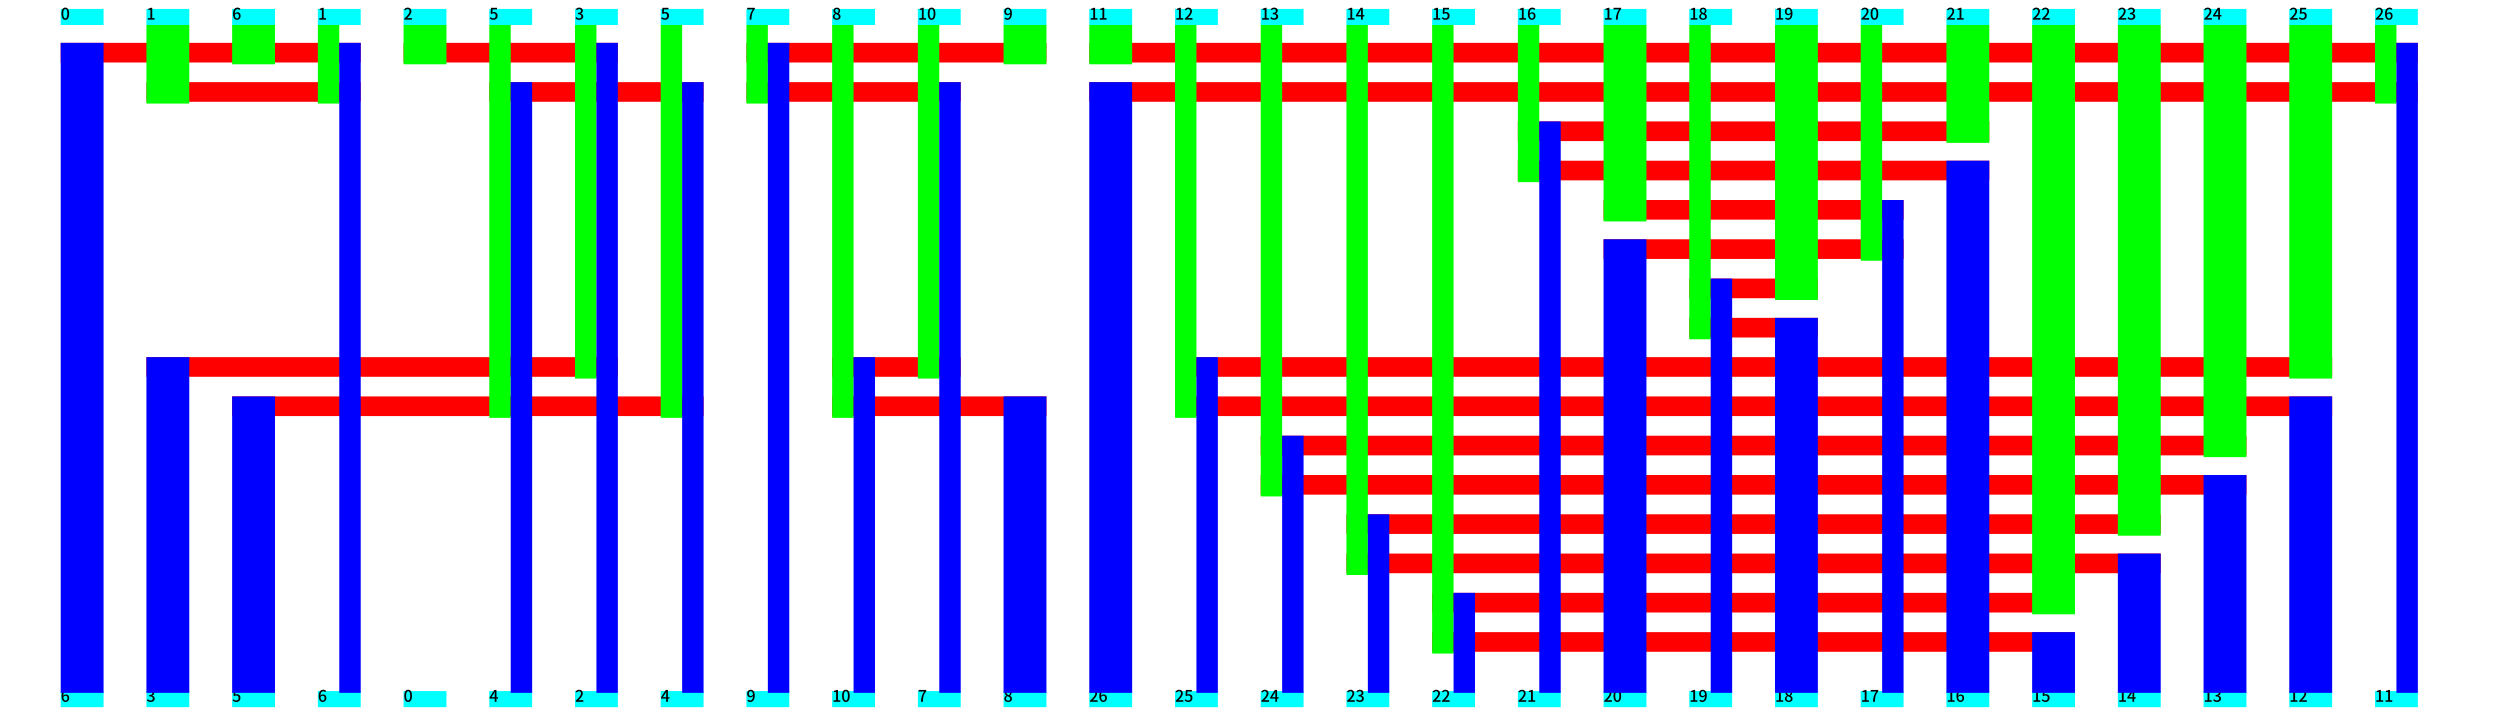 <?xml version="1.0" encoding="UTF-8"?>
<svg xmlns="http://www.w3.org/2000/svg" xmlns:xlink="http://www.w3.org/1999/xlink" width="2800pt" height="800pt" viewBox="0 0 2800 800" version="1.1">
<defs>
<g>
<symbol overflow="visible" id="glyph0-0">
<path style="stroke:none;" d="M 1.797 2.156 L 16.203 2.156 L 16.203 -15.844 L 1.797 -15.844 Z M 9 -7.578 L 3.281 -14.938 L 14.719 -14.938 Z M 9.578 -6.844 L 15.297 -14.203 L 15.297 0.516 Z M 3.281 1.266 L 9 -6.109 L 14.719 1.266 Z M 2.703 -14.203 L 8.422 -6.844 L 2.703 0.516 Z M 2.703 -14.203 "/>
</symbol>
<symbol overflow="visible" id="glyph0-1">
<path style="stroke:none;" d="M 5.125 0.234 C 7.719 0.234 9.406 -2.062 9.406 -6.672 C 9.406 -11.25 7.719 -13.5 5.125 -13.5 C 2.531 -13.5 0.844 -11.266 0.844 -6.672 C 0.844 -2.062 2.531 0.234 5.125 0.234 Z M 5.125 -1.406 C 3.781 -1.406 2.828 -2.844 2.828 -6.672 C 2.828 -10.469 3.781 -11.859 5.125 -11.859 C 6.484 -11.859 7.438 -10.469 7.438 -6.672 C 7.438 -2.844 6.484 -1.406 5.125 -1.406 Z M 5.125 -1.406 "/>
</symbol>
<symbol overflow="visible" id="glyph0-2">
<path style="stroke:none;" d="M 1.547 0 L 9.109 0 L 9.109 -1.703 L 6.516 -1.703 L 6.516 -13.266 L 4.953 -13.266 C 4.188 -12.781 3.312 -12.469 2.062 -12.234 L 2.062 -10.922 L 4.453 -10.922 L 4.453 -1.703 L 1.547 -1.703 Z M 1.547 0 "/>
</symbol>
<symbol overflow="visible" id="glyph0-3">
<path style="stroke:none;" d="M 5.375 -6.766 C 6.797 -6.766 7.578 -5.812 7.578 -4.125 C 7.578 -2.391 6.656 -1.344 5.516 -1.344 C 4.094 -1.344 3.125 -2.594 2.922 -5.219 C 3.703 -6.359 4.625 -6.766 5.375 -6.766 Z M 5.531 0.234 C 7.688 0.234 9.484 -1.5 9.484 -4.125 C 9.484 -6.906 7.984 -8.281 5.766 -8.281 C 4.812 -8.281 3.656 -7.703 2.875 -6.75 C 2.969 -10.531 4.375 -11.812 6.062 -11.812 C 6.844 -11.812 7.656 -11.391 8.141 -10.812 L 9.266 -12.078 C 8.516 -12.875 7.438 -13.5 5.953 -13.5 C 3.344 -13.5 0.953 -11.469 0.953 -6.375 C 0.953 -1.875 3 0.234 5.531 0.234 Z M 5.531 0.234 "/>
</symbol>
<symbol overflow="visible" id="glyph0-4">
<path style="stroke:none;" d="M 0.797 0 L 9.344 0 L 9.344 -1.766 L 6.031 -1.766 C 5.375 -1.766 4.547 -1.703 3.875 -1.641 C 6.672 -4.312 8.719 -6.969 8.719 -9.516 C 8.719 -11.922 7.141 -13.5 4.719 -13.5 C 2.984 -13.5 1.812 -12.766 0.688 -11.516 L 1.859 -10.375 C 2.562 -11.172 3.422 -11.844 4.469 -11.844 C 5.953 -11.844 6.719 -10.859 6.719 -9.406 C 6.719 -7.234 4.703 -4.656 0.797 -1.203 Z M 0.797 0 "/>
</symbol>
<symbol overflow="visible" id="glyph0-5">
<path style="stroke:none;" d="M 4.828 0.234 C 7.141 0.234 9.281 -1.422 9.281 -4.359 C 9.281 -7.25 7.469 -8.562 5.25 -8.562 C 4.531 -8.562 4.016 -8.391 3.438 -8.094 L 3.75 -11.5 L 8.656 -11.5 L 8.656 -13.266 L 1.938 -13.266 L 1.547 -6.969 L 2.562 -6.297 C 3.328 -6.797 3.828 -7.062 4.688 -7.062 C 6.188 -7.062 7.203 -6.047 7.203 -4.281 C 7.203 -2.516 6.062 -1.453 4.578 -1.453 C 3.188 -1.453 2.234 -2.125 1.469 -2.875 L 0.484 -1.531 C 1.422 -0.609 2.734 0.234 4.828 0.234 Z M 4.828 0.234 "/>
</symbol>
<symbol overflow="visible" id="glyph0-6">
<path style="stroke:none;" d="M 4.828 0.234 C 7.25 0.234 9.25 -1.172 9.25 -3.562 C 9.25 -5.344 8.047 -6.5 6.516 -6.875 L 6.516 -6.969 C 7.922 -7.484 8.797 -8.547 8.797 -10.078 C 8.797 -12.266 7.125 -13.5 4.75 -13.5 C 3.219 -13.5 2 -12.828 0.953 -11.891 L 2.031 -10.609 C 2.797 -11.344 3.656 -11.828 4.688 -11.844 C 5.938 -11.828 6.719 -11.109 6.719 -9.938 C 6.719 -8.609 5.844 -7.609 3.234 -7.609 L 3.234 -6.078 C 6.234 -6.078 7.156 -5.125 7.156 -3.672 C 7.156 -2.281 6.141 -1.453 4.641 -1.453 C 3.281 -1.453 2.281 -2.125 1.516 -2.922 L 0.5 -1.578 C 1.391 -0.594 2.734 0.234 4.828 0.234 Z M 4.828 0.234 "/>
</symbol>
<symbol overflow="visible" id="glyph0-7">
<path style="stroke:none;" d="M 3.469 0 L 5.594 0 C 5.812 -5.188 6.297 -8.125 9.406 -11.984 L 9.406 -13.266 L 0.875 -13.266 L 0.875 -11.5 L 7.109 -11.5 C 4.547 -7.938 3.703 -4.844 3.469 0 Z M 3.469 0 "/>
</symbol>
<symbol overflow="visible" id="glyph0-8">
<path style="stroke:none;" d="M 5.141 0.234 C 7.703 0.234 9.438 -1.281 9.438 -3.234 C 9.438 -5.047 8.391 -6.078 7.203 -6.75 L 7.203 -6.844 C 8.031 -7.453 8.953 -8.609 8.953 -9.953 C 8.953 -12.031 7.5 -13.469 5.203 -13.469 C 3.047 -13.469 1.422 -12.109 1.422 -10.047 C 1.422 -8.641 2.219 -7.656 3.203 -6.953 L 3.203 -6.859 C 1.984 -6.203 0.828 -5.047 0.828 -3.297 C 0.828 -1.234 2.656 0.234 5.141 0.234 Z M 6.016 -7.359 C 4.531 -7.938 3.281 -8.609 3.281 -10.047 C 3.281 -11.234 4.094 -11.969 5.172 -11.969 C 6.469 -11.969 7.203 -11.047 7.203 -9.828 C 7.203 -8.953 6.797 -8.094 6.016 -7.359 Z M 5.188 -1.266 C 3.766 -1.266 2.656 -2.172 2.656 -3.484 C 2.656 -4.641 3.297 -5.641 4.219 -6.266 C 6.016 -5.531 7.469 -4.906 7.469 -3.297 C 7.469 -2.047 6.547 -1.266 5.188 -1.266 Z M 5.188 -1.266 "/>
</symbol>
<symbol overflow="visible" id="glyph0-9">
<path style="stroke:none;" d="M 2.703 -9.141 C 2.703 -10.875 3.594 -11.891 4.734 -11.891 C 6.172 -11.891 7.156 -10.703 7.359 -8.094 C 6.609 -6.969 5.672 -6.484 4.844 -6.484 C 3.453 -6.484 2.703 -7.453 2.703 -9.141 Z M 4.375 0.234 C 6.938 0.234 9.312 -1.859 9.312 -7.078 C 9.312 -11.469 7.25 -13.5 4.719 -13.5 C 2.578 -13.5 0.781 -11.766 0.781 -9.141 C 0.781 -6.375 2.266 -4.984 4.484 -4.984 C 5.484 -4.984 6.625 -5.578 7.391 -6.531 C 7.266 -2.75 5.891 -1.453 4.281 -1.453 C 3.453 -1.453 2.641 -1.859 2.125 -2.453 L 0.984 -1.172 C 1.766 -0.375 2.844 0.234 4.375 0.234 Z M 4.375 0.234 "/>
</symbol>
<symbol overflow="visible" id="glyph0-10">
<path style="stroke:none;" d="M 2.453 -5.172 L 5.062 -9.156 C 5.438 -9.844 5.797 -10.531 6.125 -11.219 L 6.188 -11.219 C 6.156 -10.469 6.109 -9.359 6.109 -8.641 L 6.109 -5.172 Z M 6.109 0 L 8.047 0 L 8.047 -3.562 L 9.719 -3.562 L 9.719 -5.172 L 8.047 -5.172 L 8.047 -13.266 L 5.641 -13.266 L 0.359 -4.953 L 0.359 -3.562 L 6.109 -3.562 Z M 6.109 0 "/>
</symbol>
</g>
</defs>
<g id="surface1">
<rect x="0" y="0" width="2800" height="800" style="fill:rgb(100%,100%,100%);fill-opacity:1;stroke:none;"/>
<path style=" stroke:none;fill-rule:nonzero;fill:rgb(0%,100%,100%);fill-opacity:1;" d="M 68 10 L 116 10 L 116 28 L 68 28 Z M 68 10 "/>
<g style="fill:rgb(0%,0%,0%);fill-opacity:1;">
  <use xlink:href="#glyph0-1" x="68" y="22"/>
</g>
<path style=" stroke:none;fill-rule:nonzero;fill:rgb(0%,100%,100%);fill-opacity:1;" d="M 164 10 L 212 10 L 212 28 L 164 28 Z M 164 10 "/>
<g style="fill:rgb(0%,0%,0%);fill-opacity:1;">
  <use xlink:href="#glyph0-2" x="164" y="22"/>
</g>
<path style=" stroke:none;fill-rule:nonzero;fill:rgb(0%,100%,100%);fill-opacity:1;" d="M 260 10 L 308 10 L 308 28 L 260 28 Z M 260 10 "/>
<g style="fill:rgb(0%,0%,0%);fill-opacity:1;">
  <use xlink:href="#glyph0-3" x="260" y="22"/>
</g>
<path style=" stroke:none;fill-rule:nonzero;fill:rgb(0%,100%,100%);fill-opacity:1;" d="M 356 10 L 404 10 L 404 28 L 356 28 Z M 356 10 "/>
<g style="fill:rgb(0%,0%,0%);fill-opacity:1;">
  <use xlink:href="#glyph0-2" x="356" y="22"/>
</g>
<path style=" stroke:none;fill-rule:nonzero;fill:rgb(0%,100%,100%);fill-opacity:1;" d="M 452 10 L 500 10 L 500 28 L 452 28 Z M 452 10 "/>
<g style="fill:rgb(0%,0%,0%);fill-opacity:1;">
  <use xlink:href="#glyph0-4" x="452" y="22"/>
</g>
<path style=" stroke:none;fill-rule:nonzero;fill:rgb(0%,100%,100%);fill-opacity:1;" d="M 548 10 L 596 10 L 596 28 L 548 28 Z M 548 10 "/>
<g style="fill:rgb(0%,0%,0%);fill-opacity:1;">
  <use xlink:href="#glyph0-5" x="548" y="22"/>
</g>
<path style=" stroke:none;fill-rule:nonzero;fill:rgb(0%,100%,100%);fill-opacity:1;" d="M 644 10 L 692 10 L 692 28 L 644 28 Z M 644 10 "/>
<g style="fill:rgb(0%,0%,0%);fill-opacity:1;">
  <use xlink:href="#glyph0-6" x="644" y="22"/>
</g>
<path style=" stroke:none;fill-rule:nonzero;fill:rgb(0%,100%,100%);fill-opacity:1;" d="M 740 10 L 788 10 L 788 28 L 740 28 Z M 740 10 "/>
<g style="fill:rgb(0%,0%,0%);fill-opacity:1;">
  <use xlink:href="#glyph0-5" x="740" y="22"/>
</g>
<path style=" stroke:none;fill-rule:nonzero;fill:rgb(0%,100%,100%);fill-opacity:1;" d="M 836 10 L 884 10 L 884 28 L 836 28 Z M 836 10 "/>
<g style="fill:rgb(0%,0%,0%);fill-opacity:1;">
  <use xlink:href="#glyph0-7" x="836" y="22"/>
</g>
<path style=" stroke:none;fill-rule:nonzero;fill:rgb(0%,100%,100%);fill-opacity:1;" d="M 932 10 L 980 10 L 980 28 L 932 28 Z M 932 10 "/>
<g style="fill:rgb(0%,0%,0%);fill-opacity:1;">
  <use xlink:href="#glyph0-8" x="932" y="22"/>
</g>
<path style=" stroke:none;fill-rule:nonzero;fill:rgb(0%,100%,100%);fill-opacity:1;" d="M 1028 10 L 1076 10 L 1076 28 L 1028 28 Z M 1028 10 "/>
<g style="fill:rgb(0%,0%,0%);fill-opacity:1;">
  <use xlink:href="#glyph0-2" x="1028" y="22"/>
  <use xlink:href="#glyph0-1" x="1038.26" y="22"/>
</g>
<path style=" stroke:none;fill-rule:nonzero;fill:rgb(0%,100%,100%);fill-opacity:1;" d="M 1124 10 L 1172 10 L 1172 28 L 1124 28 Z M 1124 10 "/>
<g style="fill:rgb(0%,0%,0%);fill-opacity:1;">
  <use xlink:href="#glyph0-9" x="1124" y="22"/>
</g>
<path style=" stroke:none;fill-rule:nonzero;fill:rgb(0%,100%,100%);fill-opacity:1;" d="M 1220 10 L 1268 10 L 1268 28 L 1220 28 Z M 1220 10 "/>
<g style="fill:rgb(0%,0%,0%);fill-opacity:1;">
  <use xlink:href="#glyph0-2" x="1220" y="22"/>
  <use xlink:href="#glyph0-2" x="1230.26" y="22"/>
</g>
<path style=" stroke:none;fill-rule:nonzero;fill:rgb(0%,100%,100%);fill-opacity:1;" d="M 1316 10 L 1364 10 L 1364 28 L 1316 28 Z M 1316 10 "/>
<g style="fill:rgb(0%,0%,0%);fill-opacity:1;">
  <use xlink:href="#glyph0-2" x="1316" y="22"/>
  <use xlink:href="#glyph0-4" x="1326.26" y="22"/>
</g>
<path style=" stroke:none;fill-rule:nonzero;fill:rgb(0%,100%,100%);fill-opacity:1;" d="M 1412 10 L 1460 10 L 1460 28 L 1412 28 Z M 1412 10 "/>
<g style="fill:rgb(0%,0%,0%);fill-opacity:1;">
  <use xlink:href="#glyph0-2" x="1412" y="22"/>
  <use xlink:href="#glyph0-6" x="1422.26" y="22"/>
</g>
<path style=" stroke:none;fill-rule:nonzero;fill:rgb(0%,100%,100%);fill-opacity:1;" d="M 1508 10 L 1556 10 L 1556 28 L 1508 28 Z M 1508 10 "/>
<g style="fill:rgb(0%,0%,0%);fill-opacity:1;">
  <use xlink:href="#glyph0-2" x="1508" y="22"/>
  <use xlink:href="#glyph0-10" x="1518.26" y="22"/>
</g>
<path style=" stroke:none;fill-rule:nonzero;fill:rgb(0%,100%,100%);fill-opacity:1;" d="M 1604 10 L 1652 10 L 1652 28 L 1604 28 Z M 1604 10 "/>
<g style="fill:rgb(0%,0%,0%);fill-opacity:1;">
  <use xlink:href="#glyph0-2" x="1604" y="22"/>
  <use xlink:href="#glyph0-5" x="1614.26" y="22"/>
</g>
<path style=" stroke:none;fill-rule:nonzero;fill:rgb(0%,100%,100%);fill-opacity:1;" d="M 1700 10 L 1748 10 L 1748 28 L 1700 28 Z M 1700 10 "/>
<g style="fill:rgb(0%,0%,0%);fill-opacity:1;">
  <use xlink:href="#glyph0-2" x="1700" y="22"/>
  <use xlink:href="#glyph0-3" x="1710.26" y="22"/>
</g>
<path style=" stroke:none;fill-rule:nonzero;fill:rgb(0%,100%,100%);fill-opacity:1;" d="M 1796 10 L 1844 10 L 1844 28 L 1796 28 Z M 1796 10 "/>
<g style="fill:rgb(0%,0%,0%);fill-opacity:1;">
  <use xlink:href="#glyph0-2" x="1796" y="22"/>
  <use xlink:href="#glyph0-7" x="1806.26" y="22"/>
</g>
<path style=" stroke:none;fill-rule:nonzero;fill:rgb(0%,100%,100%);fill-opacity:1;" d="M 1892 10 L 1940 10 L 1940 28 L 1892 28 Z M 1892 10 "/>
<g style="fill:rgb(0%,0%,0%);fill-opacity:1;">
  <use xlink:href="#glyph0-2" x="1892" y="22"/>
  <use xlink:href="#glyph0-8" x="1902.26" y="22"/>
</g>
<path style=" stroke:none;fill-rule:nonzero;fill:rgb(0%,100%,100%);fill-opacity:1;" d="M 1988 10 L 2036 10 L 2036 28 L 1988 28 Z M 1988 10 "/>
<g style="fill:rgb(0%,0%,0%);fill-opacity:1;">
  <use xlink:href="#glyph0-2" x="1988" y="22"/>
  <use xlink:href="#glyph0-9" x="1998.26" y="22"/>
</g>
<path style=" stroke:none;fill-rule:nonzero;fill:rgb(0%,100%,100%);fill-opacity:1;" d="M 2084 10 L 2132 10 L 2132 28 L 2084 28 Z M 2084 10 "/>
<g style="fill:rgb(0%,0%,0%);fill-opacity:1;">
  <use xlink:href="#glyph0-4" x="2084" y="22"/>
  <use xlink:href="#glyph0-1" x="2094.26" y="22"/>
</g>
<path style=" stroke:none;fill-rule:nonzero;fill:rgb(0%,100%,100%);fill-opacity:1;" d="M 2180 10 L 2228 10 L 2228 28 L 2180 28 Z M 2180 10 "/>
<g style="fill:rgb(0%,0%,0%);fill-opacity:1;">
  <use xlink:href="#glyph0-4" x="2180" y="22"/>
  <use xlink:href="#glyph0-2" x="2190.26" y="22"/>
</g>
<path style=" stroke:none;fill-rule:nonzero;fill:rgb(0%,100%,100%);fill-opacity:1;" d="M 2276 10 L 2324 10 L 2324 28 L 2276 28 Z M 2276 10 "/>
<g style="fill:rgb(0%,0%,0%);fill-opacity:1;">
  <use xlink:href="#glyph0-4" x="2276" y="22"/>
  <use xlink:href="#glyph0-4" x="2286.26" y="22"/>
</g>
<path style=" stroke:none;fill-rule:nonzero;fill:rgb(0%,100%,100%);fill-opacity:1;" d="M 2372 10 L 2420 10 L 2420 28 L 2372 28 Z M 2372 10 "/>
<g style="fill:rgb(0%,0%,0%);fill-opacity:1;">
  <use xlink:href="#glyph0-4" x="2372" y="22"/>
  <use xlink:href="#glyph0-6" x="2382.26" y="22"/>
</g>
<path style=" stroke:none;fill-rule:nonzero;fill:rgb(0%,100%,100%);fill-opacity:1;" d="M 2468 10 L 2516 10 L 2516 28 L 2468 28 Z M 2468 10 "/>
<g style="fill:rgb(0%,0%,0%);fill-opacity:1;">
  <use xlink:href="#glyph0-4" x="2468" y="22"/>
  <use xlink:href="#glyph0-10" x="2478.26" y="22"/>
</g>
<path style=" stroke:none;fill-rule:nonzero;fill:rgb(0%,100%,100%);fill-opacity:1;" d="M 2564 10 L 2612 10 L 2612 28 L 2564 28 Z M 2564 10 "/>
<g style="fill:rgb(0%,0%,0%);fill-opacity:1;">
  <use xlink:href="#glyph0-4" x="2564" y="22"/>
  <use xlink:href="#glyph0-5" x="2574.26" y="22"/>
</g>
<path style=" stroke:none;fill-rule:nonzero;fill:rgb(0%,100%,100%);fill-opacity:1;" d="M 2660 10 L 2708 10 L 2708 28 L 2660 28 Z M 2660 10 "/>
<g style="fill:rgb(0%,0%,0%);fill-opacity:1;">
  <use xlink:href="#glyph0-4" x="2660" y="22"/>
  <use xlink:href="#glyph0-3" x="2670.26" y="22"/>
</g>
<path style=" stroke:none;fill-rule:nonzero;fill:rgb(0%,100%,100%);fill-opacity:1;" d="M 68 774 L 116 774 L 116 792 L 68 792 Z M 68 774 "/>
<g style="fill:rgb(0%,0%,0%);fill-opacity:1;">
  <use xlink:href="#glyph0-3" x="68" y="786"/>
</g>
<path style=" stroke:none;fill-rule:nonzero;fill:rgb(0%,100%,100%);fill-opacity:1;" d="M 164 774 L 212 774 L 212 792 L 164 792 Z M 164 774 "/>
<g style="fill:rgb(0%,0%,0%);fill-opacity:1;">
  <use xlink:href="#glyph0-6" x="164" y="786"/>
</g>
<path style=" stroke:none;fill-rule:nonzero;fill:rgb(0%,100%,100%);fill-opacity:1;" d="M 260 774 L 308 774 L 308 792 L 260 792 Z M 260 774 "/>
<g style="fill:rgb(0%,0%,0%);fill-opacity:1;">
  <use xlink:href="#glyph0-5" x="260" y="786"/>
</g>
<path style=" stroke:none;fill-rule:nonzero;fill:rgb(0%,100%,100%);fill-opacity:1;" d="M 356 774 L 404 774 L 404 792 L 356 792 Z M 356 774 "/>
<g style="fill:rgb(0%,0%,0%);fill-opacity:1;">
  <use xlink:href="#glyph0-3" x="356" y="786"/>
</g>
<path style=" stroke:none;fill-rule:nonzero;fill:rgb(0%,100%,100%);fill-opacity:1;" d="M 452 774 L 500 774 L 500 792 L 452 792 Z M 452 774 "/>
<g style="fill:rgb(0%,0%,0%);fill-opacity:1;">
  <use xlink:href="#glyph0-1" x="452" y="786"/>
</g>
<path style=" stroke:none;fill-rule:nonzero;fill:rgb(0%,100%,100%);fill-opacity:1;" d="M 548 774 L 596 774 L 596 792 L 548 792 Z M 548 774 "/>
<g style="fill:rgb(0%,0%,0%);fill-opacity:1;">
  <use xlink:href="#glyph0-10" x="548" y="786"/>
</g>
<path style=" stroke:none;fill-rule:nonzero;fill:rgb(0%,100%,100%);fill-opacity:1;" d="M 644 774 L 692 774 L 692 792 L 644 792 Z M 644 774 "/>
<g style="fill:rgb(0%,0%,0%);fill-opacity:1;">
  <use xlink:href="#glyph0-4" x="644" y="786"/>
</g>
<path style=" stroke:none;fill-rule:nonzero;fill:rgb(0%,100%,100%);fill-opacity:1;" d="M 740 774 L 788 774 L 788 792 L 740 792 Z M 740 774 "/>
<g style="fill:rgb(0%,0%,0%);fill-opacity:1;">
  <use xlink:href="#glyph0-10" x="740" y="786"/>
</g>
<path style=" stroke:none;fill-rule:nonzero;fill:rgb(0%,100%,100%);fill-opacity:1;" d="M 836 774 L 884 774 L 884 792 L 836 792 Z M 836 774 "/>
<g style="fill:rgb(0%,0%,0%);fill-opacity:1;">
  <use xlink:href="#glyph0-9" x="836" y="786"/>
</g>
<path style=" stroke:none;fill-rule:nonzero;fill:rgb(0%,100%,100%);fill-opacity:1;" d="M 932 774 L 980 774 L 980 792 L 932 792 Z M 932 774 "/>
<g style="fill:rgb(0%,0%,0%);fill-opacity:1;">
  <use xlink:href="#glyph0-2" x="932" y="786"/>
  <use xlink:href="#glyph0-1" x="942.26" y="786"/>
</g>
<path style=" stroke:none;fill-rule:nonzero;fill:rgb(0%,100%,100%);fill-opacity:1;" d="M 1028 774 L 1076 774 L 1076 792 L 1028 792 Z M 1028 774 "/>
<g style="fill:rgb(0%,0%,0%);fill-opacity:1;">
  <use xlink:href="#glyph0-7" x="1028" y="786"/>
</g>
<path style=" stroke:none;fill-rule:nonzero;fill:rgb(0%,100%,100%);fill-opacity:1;" d="M 1124 774 L 1172 774 L 1172 792 L 1124 792 Z M 1124 774 "/>
<g style="fill:rgb(0%,0%,0%);fill-opacity:1;">
  <use xlink:href="#glyph0-8" x="1124" y="786"/>
</g>
<path style=" stroke:none;fill-rule:nonzero;fill:rgb(0%,100%,100%);fill-opacity:1;" d="M 1220 774 L 1268 774 L 1268 792 L 1220 792 Z M 1220 774 "/>
<g style="fill:rgb(0%,0%,0%);fill-opacity:1;">
  <use xlink:href="#glyph0-4" x="1220" y="786"/>
  <use xlink:href="#glyph0-3" x="1230.26" y="786"/>
</g>
<path style=" stroke:none;fill-rule:nonzero;fill:rgb(0%,100%,100%);fill-opacity:1;" d="M 1316 774 L 1364 774 L 1364 792 L 1316 792 Z M 1316 774 "/>
<g style="fill:rgb(0%,0%,0%);fill-opacity:1;">
  <use xlink:href="#glyph0-4" x="1316" y="786"/>
  <use xlink:href="#glyph0-5" x="1326.26" y="786"/>
</g>
<path style=" stroke:none;fill-rule:nonzero;fill:rgb(0%,100%,100%);fill-opacity:1;" d="M 1412 774 L 1460 774 L 1460 792 L 1412 792 Z M 1412 774 "/>
<g style="fill:rgb(0%,0%,0%);fill-opacity:1;">
  <use xlink:href="#glyph0-4" x="1412" y="786"/>
  <use xlink:href="#glyph0-10" x="1422.26" y="786"/>
</g>
<path style=" stroke:none;fill-rule:nonzero;fill:rgb(0%,100%,100%);fill-opacity:1;" d="M 1508 774 L 1556 774 L 1556 792 L 1508 792 Z M 1508 774 "/>
<g style="fill:rgb(0%,0%,0%);fill-opacity:1;">
  <use xlink:href="#glyph0-4" x="1508" y="786"/>
  <use xlink:href="#glyph0-6" x="1518.26" y="786"/>
</g>
<path style=" stroke:none;fill-rule:nonzero;fill:rgb(0%,100%,100%);fill-opacity:1;" d="M 1604 774 L 1652 774 L 1652 792 L 1604 792 Z M 1604 774 "/>
<g style="fill:rgb(0%,0%,0%);fill-opacity:1;">
  <use xlink:href="#glyph0-4" x="1604" y="786"/>
  <use xlink:href="#glyph0-4" x="1614.26" y="786"/>
</g>
<path style=" stroke:none;fill-rule:nonzero;fill:rgb(0%,100%,100%);fill-opacity:1;" d="M 1700 774 L 1748 774 L 1748 792 L 1700 792 Z M 1700 774 "/>
<g style="fill:rgb(0%,0%,0%);fill-opacity:1;">
  <use xlink:href="#glyph0-4" x="1700" y="786"/>
  <use xlink:href="#glyph0-2" x="1710.26" y="786"/>
</g>
<path style=" stroke:none;fill-rule:nonzero;fill:rgb(0%,100%,100%);fill-opacity:1;" d="M 1796 774 L 1844 774 L 1844 792 L 1796 792 Z M 1796 774 "/>
<g style="fill:rgb(0%,0%,0%);fill-opacity:1;">
  <use xlink:href="#glyph0-4" x="1796" y="786"/>
  <use xlink:href="#glyph0-1" x="1806.26" y="786"/>
</g>
<path style=" stroke:none;fill-rule:nonzero;fill:rgb(0%,100%,100%);fill-opacity:1;" d="M 1892 774 L 1940 774 L 1940 792 L 1892 792 Z M 1892 774 "/>
<g style="fill:rgb(0%,0%,0%);fill-opacity:1;">
  <use xlink:href="#glyph0-2" x="1892" y="786"/>
  <use xlink:href="#glyph0-9" x="1902.26" y="786"/>
</g>
<path style=" stroke:none;fill-rule:nonzero;fill:rgb(0%,100%,100%);fill-opacity:1;" d="M 1988 774 L 2036 774 L 2036 792 L 1988 792 Z M 1988 774 "/>
<g style="fill:rgb(0%,0%,0%);fill-opacity:1;">
  <use xlink:href="#glyph0-2" x="1988" y="786"/>
  <use xlink:href="#glyph0-8" x="1998.26" y="786"/>
</g>
<path style=" stroke:none;fill-rule:nonzero;fill:rgb(0%,100%,100%);fill-opacity:1;" d="M 2084 774 L 2132 774 L 2132 792 L 2084 792 Z M 2084 774 "/>
<g style="fill:rgb(0%,0%,0%);fill-opacity:1;">
  <use xlink:href="#glyph0-2" x="2084" y="786"/>
  <use xlink:href="#glyph0-7" x="2094.26" y="786"/>
</g>
<path style=" stroke:none;fill-rule:nonzero;fill:rgb(0%,100%,100%);fill-opacity:1;" d="M 2180 774 L 2228 774 L 2228 792 L 2180 792 Z M 2180 774 "/>
<g style="fill:rgb(0%,0%,0%);fill-opacity:1;">
  <use xlink:href="#glyph0-2" x="2180" y="786"/>
  <use xlink:href="#glyph0-3" x="2190.26" y="786"/>
</g>
<path style=" stroke:none;fill-rule:nonzero;fill:rgb(0%,100%,100%);fill-opacity:1;" d="M 2276 774 L 2324 774 L 2324 792 L 2276 792 Z M 2276 774 "/>
<g style="fill:rgb(0%,0%,0%);fill-opacity:1;">
  <use xlink:href="#glyph0-2" x="2276" y="786"/>
  <use xlink:href="#glyph0-5" x="2286.26" y="786"/>
</g>
<path style=" stroke:none;fill-rule:nonzero;fill:rgb(0%,100%,100%);fill-opacity:1;" d="M 2372 774 L 2420 774 L 2420 792 L 2372 792 Z M 2372 774 "/>
<g style="fill:rgb(0%,0%,0%);fill-opacity:1;">
  <use xlink:href="#glyph0-2" x="2372" y="786"/>
  <use xlink:href="#glyph0-10" x="2382.26" y="786"/>
</g>
<path style=" stroke:none;fill-rule:nonzero;fill:rgb(0%,100%,100%);fill-opacity:1;" d="M 2468 774 L 2516 774 L 2516 792 L 2468 792 Z M 2468 774 "/>
<g style="fill:rgb(0%,0%,0%);fill-opacity:1;">
  <use xlink:href="#glyph0-2" x="2468" y="786"/>
  <use xlink:href="#glyph0-6" x="2478.26" y="786"/>
</g>
<path style=" stroke:none;fill-rule:nonzero;fill:rgb(0%,100%,100%);fill-opacity:1;" d="M 2564 774 L 2612 774 L 2612 792 L 2564 792 Z M 2564 774 "/>
<g style="fill:rgb(0%,0%,0%);fill-opacity:1;">
  <use xlink:href="#glyph0-2" x="2564" y="786"/>
  <use xlink:href="#glyph0-4" x="2574.26" y="786"/>
</g>
<path style=" stroke:none;fill-rule:nonzero;fill:rgb(0%,100%,100%);fill-opacity:1;" d="M 2660 774 L 2708 774 L 2708 792 L 2660 792 Z M 2660 774 "/>
<g style="fill:rgb(0%,0%,0%);fill-opacity:1;">
  <use xlink:href="#glyph0-2" x="2660" y="786"/>
  <use xlink:href="#glyph0-2" x="2670.26" y="786"/>
</g>
<path style=" stroke:none;fill-rule:nonzero;fill:rgb(100%,0%,0%);fill-opacity:1;" d="M 68 48 L 404 48 L 404 70 L 68 70 Z M 68 48 "/>
<path style=" stroke:none;fill-rule:nonzero;fill:rgb(100%,0%,0%);fill-opacity:1;" d="M 452 48 L 692 48 L 692 70 L 452 70 Z M 452 48 "/>
<path style=" stroke:none;fill-rule:nonzero;fill:rgb(100%,0%,0%);fill-opacity:1;" d="M 836 48 L 1172 48 L 1172 70 L 836 70 Z M 836 48 "/>
<path style=" stroke:none;fill-rule:nonzero;fill:rgb(100%,0%,0%);fill-opacity:1;" d="M 1220 48 L 2708 48 L 2708 70 L 1220 70 Z M 1220 48 "/>
<path style=" stroke:none;fill-rule:nonzero;fill:rgb(100%,0%,0%);fill-opacity:1;" d="M 164 92 L 404 92 L 404 114 L 164 114 Z M 164 92 "/>
<path style=" stroke:none;fill-rule:nonzero;fill:rgb(100%,0%,0%);fill-opacity:1;" d="M 548 92 L 788 92 L 788 114 L 548 114 Z M 548 92 "/>
<path style=" stroke:none;fill-rule:nonzero;fill:rgb(100%,0%,0%);fill-opacity:1;" d="M 836 92 L 1076 92 L 1076 114 L 836 114 Z M 836 92 "/>
<path style=" stroke:none;fill-rule:nonzero;fill:rgb(100%,0%,0%);fill-opacity:1;" d="M 1220 92 L 2708 92 L 2708 114 L 1220 114 Z M 1220 92 "/>
<path style=" stroke:none;fill-rule:nonzero;fill:rgb(100%,0%,0%);fill-opacity:1;" d="M 1700 136 L 2228 136 L 2228 158 L 1700 158 Z M 1700 136 "/>
<path style=" stroke:none;fill-rule:nonzero;fill:rgb(100%,0%,0%);fill-opacity:1;" d="M 1700 180 L 2228 180 L 2228 202 L 1700 202 Z M 1700 180 "/>
<path style=" stroke:none;fill-rule:nonzero;fill:rgb(100%,0%,0%);fill-opacity:1;" d="M 1796 224 L 2132 224 L 2132 246 L 1796 246 Z M 1796 224 "/>
<path style=" stroke:none;fill-rule:nonzero;fill:rgb(100%,0%,0%);fill-opacity:1;" d="M 1796 268 L 2132 268 L 2132 290 L 1796 290 Z M 1796 268 "/>
<path style=" stroke:none;fill-rule:nonzero;fill:rgb(100%,0%,0%);fill-opacity:1;" d="M 1892 312 L 2036 312 L 2036 334 L 1892 334 Z M 1892 312 "/>
<path style=" stroke:none;fill-rule:nonzero;fill:rgb(100%,0%,0%);fill-opacity:1;" d="M 1892 356 L 2036 356 L 2036 378 L 1892 378 Z M 1892 356 "/>
<path style=" stroke:none;fill-rule:nonzero;fill:rgb(100%,0%,0%);fill-opacity:1;" d="M 164 400 L 692 400 L 692 422 L 164 422 Z M 164 400 "/>
<path style=" stroke:none;fill-rule:nonzero;fill:rgb(100%,0%,0%);fill-opacity:1;" d="M 932 400 L 1076 400 L 1076 422 L 932 422 Z M 932 400 "/>
<path style=" stroke:none;fill-rule:nonzero;fill:rgb(100%,0%,0%);fill-opacity:1;" d="M 1316 400 L 2612 400 L 2612 422 L 1316 422 Z M 1316 400 "/>
<path style=" stroke:none;fill-rule:nonzero;fill:rgb(100%,0%,0%);fill-opacity:1;" d="M 260 444 L 788 444 L 788 466 L 260 466 Z M 260 444 "/>
<path style=" stroke:none;fill-rule:nonzero;fill:rgb(100%,0%,0%);fill-opacity:1;" d="M 932 444 L 1172 444 L 1172 466 L 932 466 Z M 932 444 "/>
<path style=" stroke:none;fill-rule:nonzero;fill:rgb(100%,0%,0%);fill-opacity:1;" d="M 1316 444 L 2612 444 L 2612 466 L 1316 466 Z M 1316 444 "/>
<path style=" stroke:none;fill-rule:nonzero;fill:rgb(100%,0%,0%);fill-opacity:1;" d="M 1412 488 L 2516 488 L 2516 510 L 1412 510 Z M 1412 488 "/>
<path style=" stroke:none;fill-rule:nonzero;fill:rgb(100%,0%,0%);fill-opacity:1;" d="M 1412 532 L 2516 532 L 2516 554 L 1412 554 Z M 1412 532 "/>
<path style=" stroke:none;fill-rule:nonzero;fill:rgb(100%,0%,0%);fill-opacity:1;" d="M 1508 576 L 2420 576 L 2420 598 L 1508 598 Z M 1508 576 "/>
<path style=" stroke:none;fill-rule:nonzero;fill:rgb(100%,0%,0%);fill-opacity:1;" d="M 1508 620 L 2420 620 L 2420 642 L 1508 642 Z M 1508 620 "/>
<path style=" stroke:none;fill-rule:nonzero;fill:rgb(100%,0%,0%);fill-opacity:1;" d="M 1604 664 L 2324 664 L 2324 686 L 1604 686 Z M 1604 664 "/>
<path style=" stroke:none;fill-rule:nonzero;fill:rgb(100%,0%,0%);fill-opacity:1;" d="M 1604 708 L 2324 708 L 2324 730 L 1604 730 Z M 1604 708 "/>
<path style=" stroke:none;fill-rule:nonzero;fill:rgb(0%,0%,100%);fill-opacity:1;" d="M 68 48 L 116 48 L 116 776 L 68 776 Z M 68 48 "/>
<path style=" stroke:none;fill-rule:nonzero;fill:rgb(0%,100%,0%);fill-opacity:1;" d="M 164 28 L 212 28 L 212 116 L 164 116 Z M 164 28 "/>
<path style=" stroke:none;fill-rule:nonzero;fill:rgb(0%,0%,100%);fill-opacity:1;" d="M 164 400 L 212 400 L 212 776 L 164 776 Z M 164 400 "/>
<path style=" stroke:none;fill-rule:nonzero;fill:rgb(0%,100%,0%);fill-opacity:1;" d="M 260 28 L 308 28 L 308 72 L 260 72 Z M 260 28 "/>
<path style=" stroke:none;fill-rule:nonzero;fill:rgb(0%,0%,100%);fill-opacity:1;" d="M 260 444 L 308 444 L 308 776 L 260 776 Z M 260 444 "/>
<path style=" stroke:none;fill-rule:nonzero;fill:rgb(0%,100%,0%);fill-opacity:1;" d="M 356 28 L 380 28 L 380 116 L 356 116 Z M 356 28 "/>
<path style=" stroke:none;fill-rule:nonzero;fill:rgb(0%,0%,100%);fill-opacity:1;" d="M 380 48 L 404 48 L 404 776 L 380 776 Z M 380 48 "/>
<path style=" stroke:none;fill-rule:nonzero;fill:rgb(0%,100%,0%);fill-opacity:1;" d="M 452 28 L 500 28 L 500 72 L 452 72 Z M 452 28 "/>
<path style=" stroke:none;fill-rule:nonzero;fill:rgb(0%,100%,0%);fill-opacity:1;" d="M 548 28 L 572 28 L 572 468 L 548 468 Z M 548 28 "/>
<path style=" stroke:none;fill-rule:nonzero;fill:rgb(0%,0%,100%);fill-opacity:1;" d="M 572 92 L 596 92 L 596 776 L 572 776 Z M 572 92 "/>
<path style=" stroke:none;fill-rule:nonzero;fill:rgb(0%,100%,0%);fill-opacity:1;" d="M 644 28 L 668 28 L 668 424 L 644 424 Z M 644 28 "/>
<path style=" stroke:none;fill-rule:nonzero;fill:rgb(0%,0%,100%);fill-opacity:1;" d="M 668 48 L 692 48 L 692 776 L 668 776 Z M 668 48 "/>
<path style=" stroke:none;fill-rule:nonzero;fill:rgb(0%,100%,0%);fill-opacity:1;" d="M 740 28 L 764 28 L 764 468 L 740 468 Z M 740 28 "/>
<path style=" stroke:none;fill-rule:nonzero;fill:rgb(0%,0%,100%);fill-opacity:1;" d="M 764 92 L 788 92 L 788 776 L 764 776 Z M 764 92 "/>
<path style=" stroke:none;fill-rule:nonzero;fill:rgb(0%,100%,0%);fill-opacity:1;" d="M 836 28 L 860 28 L 860 116 L 836 116 Z M 836 28 "/>
<path style=" stroke:none;fill-rule:nonzero;fill:rgb(0%,0%,100%);fill-opacity:1;" d="M 860 48 L 884 48 L 884 776 L 860 776 Z M 860 48 "/>
<path style=" stroke:none;fill-rule:nonzero;fill:rgb(0%,100%,0%);fill-opacity:1;" d="M 932 28 L 956 28 L 956 468 L 932 468 Z M 932 28 "/>
<path style=" stroke:none;fill-rule:nonzero;fill:rgb(0%,0%,100%);fill-opacity:1;" d="M 956 400 L 980 400 L 980 776 L 956 776 Z M 956 400 "/>
<path style=" stroke:none;fill-rule:nonzero;fill:rgb(0%,100%,0%);fill-opacity:1;" d="M 1028 28 L 1052 28 L 1052 424 L 1028 424 Z M 1028 28 "/>
<path style=" stroke:none;fill-rule:nonzero;fill:rgb(0%,0%,100%);fill-opacity:1;" d="M 1052 92 L 1076 92 L 1076 776 L 1052 776 Z M 1052 92 "/>
<path style=" stroke:none;fill-rule:nonzero;fill:rgb(0%,100%,0%);fill-opacity:1;" d="M 1124 28 L 1172 28 L 1172 72 L 1124 72 Z M 1124 28 "/>
<path style=" stroke:none;fill-rule:nonzero;fill:rgb(0%,0%,100%);fill-opacity:1;" d="M 1124 444 L 1172 444 L 1172 776 L 1124 776 Z M 1124 444 "/>
<path style=" stroke:none;fill-rule:nonzero;fill:rgb(0%,100%,0%);fill-opacity:1;" d="M 1220 28 L 1268 28 L 1268 72 L 1220 72 Z M 1220 28 "/>
<path style=" stroke:none;fill-rule:nonzero;fill:rgb(0%,0%,100%);fill-opacity:1;" d="M 1220 92 L 1268 92 L 1268 776 L 1220 776 Z M 1220 92 "/>
<path style=" stroke:none;fill-rule:nonzero;fill:rgb(0%,100%,0%);fill-opacity:1;" d="M 1316 28 L 1340 28 L 1340 468 L 1316 468 Z M 1316 28 "/>
<path style=" stroke:none;fill-rule:nonzero;fill:rgb(0%,0%,100%);fill-opacity:1;" d="M 1340 400 L 1364 400 L 1364 776 L 1340 776 Z M 1340 400 "/>
<path style=" stroke:none;fill-rule:nonzero;fill:rgb(0%,100%,0%);fill-opacity:1;" d="M 1412 28 L 1436 28 L 1436 556 L 1412 556 Z M 1412 28 "/>
<path style=" stroke:none;fill-rule:nonzero;fill:rgb(0%,0%,100%);fill-opacity:1;" d="M 1436 488 L 1460 488 L 1460 776 L 1436 776 Z M 1436 488 "/>
<path style=" stroke:none;fill-rule:nonzero;fill:rgb(0%,100%,0%);fill-opacity:1;" d="M 1508 28 L 1532 28 L 1532 644 L 1508 644 Z M 1508 28 "/>
<path style=" stroke:none;fill-rule:nonzero;fill:rgb(0%,0%,100%);fill-opacity:1;" d="M 1532 576 L 1556 576 L 1556 776 L 1532 776 Z M 1532 576 "/>
<path style=" stroke:none;fill-rule:nonzero;fill:rgb(0%,100%,0%);fill-opacity:1;" d="M 1604 28 L 1628 28 L 1628 732 L 1604 732 Z M 1604 28 "/>
<path style=" stroke:none;fill-rule:nonzero;fill:rgb(0%,0%,100%);fill-opacity:1;" d="M 1628 664 L 1652 664 L 1652 776 L 1628 776 Z M 1628 664 "/>
<path style=" stroke:none;fill-rule:nonzero;fill:rgb(0%,100%,0%);fill-opacity:1;" d="M 1700 28 L 1724 28 L 1724 204 L 1700 204 Z M 1700 28 "/>
<path style=" stroke:none;fill-rule:nonzero;fill:rgb(0%,0%,100%);fill-opacity:1;" d="M 1724 136 L 1748 136 L 1748 776 L 1724 776 Z M 1724 136 "/>
<path style=" stroke:none;fill-rule:nonzero;fill:rgb(0%,100%,0%);fill-opacity:1;" d="M 1796 28 L 1844 28 L 1844 248 L 1796 248 Z M 1796 28 "/>
<path style=" stroke:none;fill-rule:nonzero;fill:rgb(0%,0%,100%);fill-opacity:1;" d="M 1796 268 L 1844 268 L 1844 776 L 1796 776 Z M 1796 268 "/>
<path style=" stroke:none;fill-rule:nonzero;fill:rgb(0%,100%,0%);fill-opacity:1;" d="M 1892 28 L 1916 28 L 1916 380 L 1892 380 Z M 1892 28 "/>
<path style=" stroke:none;fill-rule:nonzero;fill:rgb(0%,0%,100%);fill-opacity:1;" d="M 1916 312 L 1940 312 L 1940 776 L 1916 776 Z M 1916 312 "/>
<path style=" stroke:none;fill-rule:nonzero;fill:rgb(0%,100%,0%);fill-opacity:1;" d="M 1988 28 L 2036 28 L 2036 336 L 1988 336 Z M 1988 28 "/>
<path style=" stroke:none;fill-rule:nonzero;fill:rgb(0%,0%,100%);fill-opacity:1;" d="M 1988 356 L 2036 356 L 2036 776 L 1988 776 Z M 1988 356 "/>
<path style=" stroke:none;fill-rule:nonzero;fill:rgb(0%,100%,0%);fill-opacity:1;" d="M 2084 28 L 2108 28 L 2108 292 L 2084 292 Z M 2084 28 "/>
<path style=" stroke:none;fill-rule:nonzero;fill:rgb(0%,0%,100%);fill-opacity:1;" d="M 2108 224 L 2132 224 L 2132 776 L 2108 776 Z M 2108 224 "/>
<path style=" stroke:none;fill-rule:nonzero;fill:rgb(0%,100%,0%);fill-opacity:1;" d="M 2180 28 L 2228 28 L 2228 160 L 2180 160 Z M 2180 28 "/>
<path style=" stroke:none;fill-rule:nonzero;fill:rgb(0%,0%,100%);fill-opacity:1;" d="M 2180 180 L 2228 180 L 2228 776 L 2180 776 Z M 2180 180 "/>
<path style=" stroke:none;fill-rule:nonzero;fill:rgb(0%,100%,0%);fill-opacity:1;" d="M 2276 28 L 2324 28 L 2324 688 L 2276 688 Z M 2276 28 "/>
<path style=" stroke:none;fill-rule:nonzero;fill:rgb(0%,0%,100%);fill-opacity:1;" d="M 2276 708 L 2324 708 L 2324 776 L 2276 776 Z M 2276 708 "/>
<path style=" stroke:none;fill-rule:nonzero;fill:rgb(0%,100%,0%);fill-opacity:1;" d="M 2372 28 L 2420 28 L 2420 600 L 2372 600 Z M 2372 28 "/>
<path style=" stroke:none;fill-rule:nonzero;fill:rgb(0%,0%,100%);fill-opacity:1;" d="M 2372 620 L 2420 620 L 2420 776 L 2372 776 Z M 2372 620 "/>
<path style=" stroke:none;fill-rule:nonzero;fill:rgb(0%,100%,0%);fill-opacity:1;" d="M 2468 28 L 2516 28 L 2516 512 L 2468 512 Z M 2468 28 "/>
<path style=" stroke:none;fill-rule:nonzero;fill:rgb(0%,0%,100%);fill-opacity:1;" d="M 2468 532 L 2516 532 L 2516 776 L 2468 776 Z M 2468 532 "/>
<path style=" stroke:none;fill-rule:nonzero;fill:rgb(0%,100%,0%);fill-opacity:1;" d="M 2564 28 L 2612 28 L 2612 424 L 2564 424 Z M 2564 28 "/>
<path style=" stroke:none;fill-rule:nonzero;fill:rgb(0%,0%,100%);fill-opacity:1;" d="M 2564 444 L 2612 444 L 2612 776 L 2564 776 Z M 2564 444 "/>
<path style=" stroke:none;fill-rule:nonzero;fill:rgb(0%,100%,0%);fill-opacity:1;" d="M 2660 28 L 2684 28 L 2684 116 L 2660 116 Z M 2660 28 "/>
<path style=" stroke:none;fill-rule:nonzero;fill:rgb(0%,0%,100%);fill-opacity:1;" d="M 2684 48 L 2708 48 L 2708 776 L 2684 776 Z M 2684 48 "/>
</g>
</svg>
